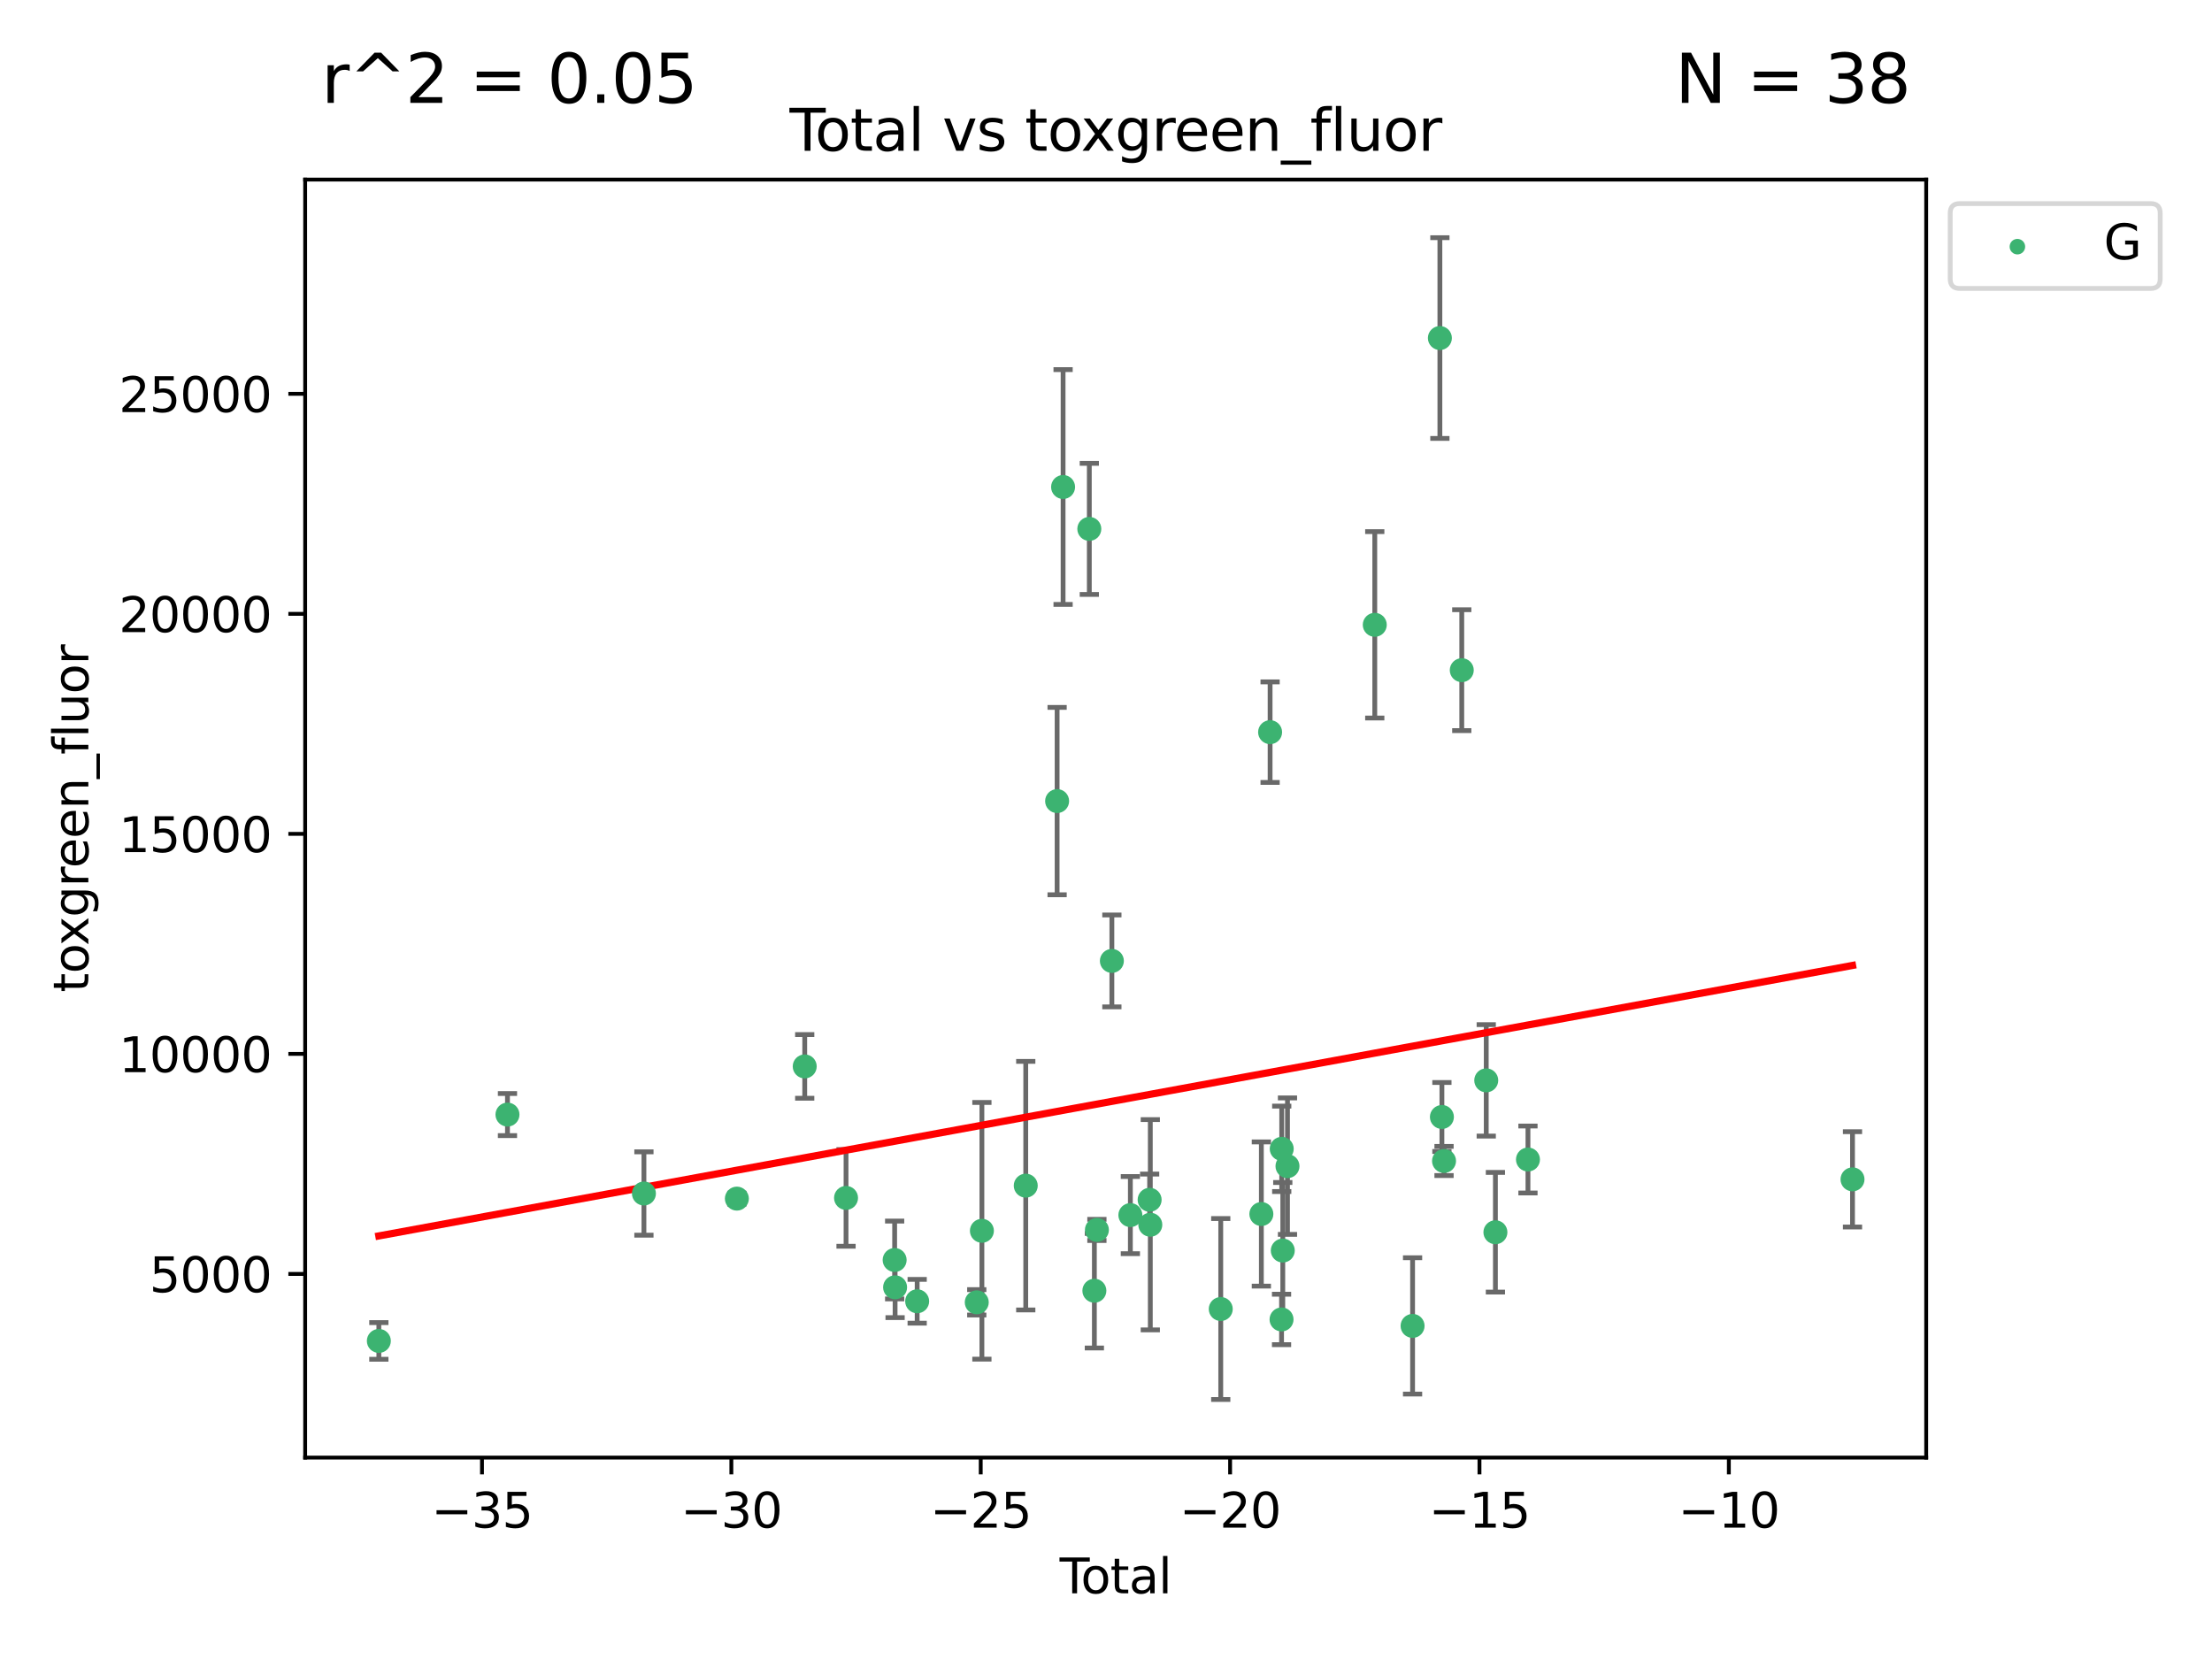 <?xml version="1.0" encoding="utf-8" standalone="no"?>
<!DOCTYPE svg PUBLIC "-//W3C//DTD SVG 1.1//EN"
  "http://www.w3.org/Graphics/SVG/1.1/DTD/svg11.dtd">
<svg xmlns:xlink="http://www.w3.org/1999/xlink" width="460.8pt" height="345.6pt" viewBox="0 0 460.8 345.6" xmlns="http://www.w3.org/2000/svg" version="1.1">
 <defs>
  <style type="text/css">*{stroke-linejoin: round; stroke-linecap: butt}</style>
 </defs>
 <g id="figure_1">
  <g id="patch_1">
   <path d="M 0 345.6 
L 460.8 345.6 
L 460.8 0 
L 0 0 
z
" style="fill: #ffffff"/>
  </g>
  <g id="axes_1">
   <g id="patch_2">
    <path d="M 63.571 303.64 
L 401.26 303.64 
L 401.26 37.411 
L 63.571 37.411 
z
" style="fill: #ffffff"/>
   </g>
   <g id="PathCollection_1">
    <defs>
     <path id="mada05d17ae" d="M 0 1.118 
C 0.297 1.118 0.581 1 0.791 0.791 
C 1 0.581 1.118 0.297 1.118 0 
C 1.118 -0.297 1 -0.581 0.791 -0.791 
C 0.581 -1 0.297 -1.118 0 -1.118 
C -0.297 -1.118 -0.581 -1 -0.791 -0.791 
C -1 -0.581 -1.118 -0.297 -1.118 0 
C -1.118 0.297 -1 0.581 -0.791 0.791 
C -0.581 1 -0.297 1.118 0 1.118 
z
" style="stroke: #3cb371"/>
    </defs>
    <g clip-path="url(#p96835a6afe)">
     <use xlink:href="#mada05d17ae" x="78.921" y="279.341" style="fill: #3cb371; stroke: #3cb371"/>
     <use xlink:href="#mada05d17ae" x="105.716" y="232.188" style="fill: #3cb371; stroke: #3cb371"/>
     <use xlink:href="#mada05d17ae" x="134.142" y="248.629" style="fill: #3cb371; stroke: #3cb371"/>
     <use xlink:href="#mada05d17ae" x="153.503" y="249.694" style="fill: #3cb371; stroke: #3cb371"/>
     <use xlink:href="#mada05d17ae" x="167.638" y="222.154" style="fill: #3cb371; stroke: #3cb371"/>
     <use xlink:href="#mada05d17ae" x="176.245" y="249.546" style="fill: #3cb371; stroke: #3cb371"/>
     <use xlink:href="#mada05d17ae" x="186.371" y="262.479" style="fill: #3cb371; stroke: #3cb371"/>
     <use xlink:href="#mada05d17ae" x="186.464" y="268.169" style="fill: #3cb371; stroke: #3cb371"/>
     <use xlink:href="#mada05d17ae" x="191.063" y="271.079" style="fill: #3cb371; stroke: #3cb371"/>
     <use xlink:href="#mada05d17ae" x="203.477" y="271.297" style="fill: #3cb371; stroke: #3cb371"/>
     <use xlink:href="#mada05d17ae" x="204.548" y="256.397" style="fill: #3cb371; stroke: #3cb371"/>
     <use xlink:href="#mada05d17ae" x="213.683" y="246.993" style="fill: #3cb371; stroke: #3cb371"/>
     <use xlink:href="#mada05d17ae" x="220.217" y="166.879" style="fill: #3cb371; stroke: #3cb371"/>
     <use xlink:href="#mada05d17ae" x="221.461" y="101.45" style="fill: #3cb371; stroke: #3cb371"/>
     <use xlink:href="#mada05d17ae" x="226.924" y="110.179" style="fill: #3cb371; stroke: #3cb371"/>
     <use xlink:href="#mada05d17ae" x="227.978" y="268.88" style="fill: #3cb371; stroke: #3cb371"/>
     <use xlink:href="#mada05d17ae" x="228.505" y="256.215" style="fill: #3cb371; stroke: #3cb371"/>
     <use xlink:href="#mada05d17ae" x="231.624" y="200.176" style="fill: #3cb371; stroke: #3cb371"/>
     <use xlink:href="#mada05d17ae" x="235.476" y="253.126" style="fill: #3cb371; stroke: #3cb371"/>
     <use xlink:href="#mada05d17ae" x="239.49" y="249.938" style="fill: #3cb371; stroke: #3cb371"/>
     <use xlink:href="#mada05d17ae" x="239.63" y="255.134" style="fill: #3cb371; stroke: #3cb371"/>
     <use xlink:href="#mada05d17ae" x="254.305" y="272.691" style="fill: #3cb371; stroke: #3cb371"/>
     <use xlink:href="#mada05d17ae" x="262.764" y="252.903" style="fill: #3cb371; stroke: #3cb371"/>
     <use xlink:href="#mada05d17ae" x="264.585" y="152.524" style="fill: #3cb371; stroke: #3cb371"/>
     <use xlink:href="#mada05d17ae" x="266.97" y="274.863" style="fill: #3cb371; stroke: #3cb371"/>
     <use xlink:href="#mada05d17ae" x="267.008" y="239.322" style="fill: #3cb371; stroke: #3cb371"/>
     <use xlink:href="#mada05d17ae" x="267.227" y="260.513" style="fill: #3cb371; stroke: #3cb371"/>
     <use xlink:href="#mada05d17ae" x="268.207" y="242.933" style="fill: #3cb371; stroke: #3cb371"/>
     <use xlink:href="#mada05d17ae" x="286.39" y="130.16" style="fill: #3cb371; stroke: #3cb371"/>
     <use xlink:href="#mada05d17ae" x="294.266" y="276.21" style="fill: #3cb371; stroke: #3cb371"/>
     <use xlink:href="#mada05d17ae" x="299.955" y="70.42" style="fill: #3cb371; stroke: #3cb371"/>
     <use xlink:href="#mada05d17ae" x="300.376" y="232.687" style="fill: #3cb371; stroke: #3cb371"/>
     <use xlink:href="#mada05d17ae" x="300.819" y="241.851" style="fill: #3cb371; stroke: #3cb371"/>
     <use xlink:href="#mada05d17ae" x="304.513" y="139.609" style="fill: #3cb371; stroke: #3cb371"/>
     <use xlink:href="#mada05d17ae" x="309.612" y="225.06" style="fill: #3cb371; stroke: #3cb371"/>
     <use xlink:href="#mada05d17ae" x="311.522" y="256.701" style="fill: #3cb371; stroke: #3cb371"/>
     <use xlink:href="#mada05d17ae" x="318.303" y="241.548" style="fill: #3cb371; stroke: #3cb371"/>
     <use xlink:href="#mada05d17ae" x="385.911" y="245.679" style="fill: #3cb371; stroke: #3cb371"/>
    </g>
   </g>
   <g id="matplotlib.axis_1">
    <g id="xtick_1">
     <g id="line2d_1">
      <defs>
       <path id="ma374d1e77e" d="M 0 0 
L 0 3.5 
" style="stroke: #000000; stroke-width: 0.8"/>
      </defs>
      <g>
       <use xlink:href="#ma374d1e77e" x="100.407" y="303.64" style="stroke: #000000; stroke-width: 0.8"/>
      </g>
     </g>
     <g id="text_1">
      <!-- −35 -->
      <g transform="translate(89.854 318.238)scale(0.1 -0.1)">
       <defs>
        <path id="DejaVuSans-2212" d="M 678 2272 
L 4684 2272 
L 4684 1741 
L 678 1741 
L 678 2272 
z
" transform="scale(0.016)"/>
        <path id="DejaVuSans-33" d="M 2597 2516 
Q 3050 2419 3304 2112 
Q 3559 1806 3559 1356 
Q 3559 666 3084 287 
Q 2609 -91 1734 -91 
Q 1441 -91 1130 -33 
Q 819 25 488 141 
L 488 750 
Q 750 597 1062 519 
Q 1375 441 1716 441 
Q 2309 441 2620 675 
Q 2931 909 2931 1356 
Q 2931 1769 2642 2001 
Q 2353 2234 1838 2234 
L 1294 2234 
L 1294 2753 
L 1863 2753 
Q 2328 2753 2575 2939 
Q 2822 3125 2822 3475 
Q 2822 3834 2567 4026 
Q 2313 4219 1838 4219 
Q 1578 4219 1281 4162 
Q 984 4106 628 3988 
L 628 4550 
Q 988 4650 1302 4700 
Q 1616 4750 1894 4750 
Q 2613 4750 3031 4423 
Q 3450 4097 3450 3541 
Q 3450 3153 3228 2886 
Q 3006 2619 2597 2516 
z
" transform="scale(0.016)"/>
        <path id="DejaVuSans-35" d="M 691 4666 
L 3169 4666 
L 3169 4134 
L 1269 4134 
L 1269 2991 
Q 1406 3038 1543 3061 
Q 1681 3084 1819 3084 
Q 2600 3084 3056 2656 
Q 3513 2228 3513 1497 
Q 3513 744 3044 326 
Q 2575 -91 1722 -91 
Q 1428 -91 1123 -41 
Q 819 9 494 109 
L 494 744 
Q 775 591 1075 516 
Q 1375 441 1709 441 
Q 2250 441 2565 725 
Q 2881 1009 2881 1497 
Q 2881 1984 2565 2268 
Q 2250 2553 1709 2553 
Q 1456 2553 1204 2497 
Q 953 2441 691 2322 
L 691 4666 
z
" transform="scale(0.016)"/>
       </defs>
       <use xlink:href="#DejaVuSans-2212"/>
       <use xlink:href="#DejaVuSans-33" x="83.789"/>
       <use xlink:href="#DejaVuSans-35" x="147.412"/>
      </g>
     </g>
    </g>
    <g id="xtick_2">
     <g id="line2d_2">
      <g>
       <use xlink:href="#ma374d1e77e" x="152.355" y="303.64" style="stroke: #000000; stroke-width: 0.8"/>
      </g>
     </g>
     <g id="text_2">
      <!-- −30 -->
      <g transform="translate(141.803 318.238)scale(0.1 -0.1)">
       <defs>
        <path id="DejaVuSans-30" d="M 2034 4250 
Q 1547 4250 1301 3770 
Q 1056 3291 1056 2328 
Q 1056 1369 1301 889 
Q 1547 409 2034 409 
Q 2525 409 2770 889 
Q 3016 1369 3016 2328 
Q 3016 3291 2770 3770 
Q 2525 4250 2034 4250 
z
M 2034 4750 
Q 2819 4750 3233 4129 
Q 3647 3509 3647 2328 
Q 3647 1150 3233 529 
Q 2819 -91 2034 -91 
Q 1250 -91 836 529 
Q 422 1150 422 2328 
Q 422 3509 836 4129 
Q 1250 4750 2034 4750 
z
" transform="scale(0.016)"/>
       </defs>
       <use xlink:href="#DejaVuSans-2212"/>
       <use xlink:href="#DejaVuSans-33" x="83.789"/>
       <use xlink:href="#DejaVuSans-30" x="147.412"/>
      </g>
     </g>
    </g>
    <g id="xtick_3">
     <g id="line2d_3">
      <g>
       <use xlink:href="#ma374d1e77e" x="204.303" y="303.64" style="stroke: #000000; stroke-width: 0.8"/>
      </g>
     </g>
     <g id="text_3">
      <!-- −25 -->
      <g transform="translate(193.751 318.238)scale(0.1 -0.1)">
       <defs>
        <path id="DejaVuSans-32" d="M 1228 531 
L 3431 531 
L 3431 0 
L 469 0 
L 469 531 
Q 828 903 1448 1529 
Q 2069 2156 2228 2338 
Q 2531 2678 2651 2914 
Q 2772 3150 2772 3378 
Q 2772 3750 2511 3984 
Q 2250 4219 1831 4219 
Q 1534 4219 1204 4116 
Q 875 4013 500 3803 
L 500 4441 
Q 881 4594 1212 4672 
Q 1544 4750 1819 4750 
Q 2544 4750 2975 4387 
Q 3406 4025 3406 3419 
Q 3406 3131 3298 2873 
Q 3191 2616 2906 2266 
Q 2828 2175 2409 1742 
Q 1991 1309 1228 531 
z
" transform="scale(0.016)"/>
       </defs>
       <use xlink:href="#DejaVuSans-2212"/>
       <use xlink:href="#DejaVuSans-32" x="83.789"/>
       <use xlink:href="#DejaVuSans-35" x="147.412"/>
      </g>
     </g>
    </g>
    <g id="xtick_4">
     <g id="line2d_4">
      <g>
       <use xlink:href="#ma374d1e77e" x="256.252" y="303.64" style="stroke: #000000; stroke-width: 0.8"/>
      </g>
     </g>
     <g id="text_4">
      <!-- −20 -->
      <g transform="translate(245.699 318.238)scale(0.1 -0.1)">
       <use xlink:href="#DejaVuSans-2212"/>
       <use xlink:href="#DejaVuSans-32" x="83.789"/>
       <use xlink:href="#DejaVuSans-30" x="147.412"/>
      </g>
     </g>
    </g>
    <g id="xtick_5">
     <g id="line2d_5">
      <g>
       <use xlink:href="#ma374d1e77e" x="308.2" y="303.64" style="stroke: #000000; stroke-width: 0.8"/>
      </g>
     </g>
     <g id="text_5">
      <!-- −15 -->
      <g transform="translate(297.648 318.238)scale(0.1 -0.1)">
       <defs>
        <path id="DejaVuSans-31" d="M 794 531 
L 1825 531 
L 1825 4091 
L 703 3866 
L 703 4441 
L 1819 4666 
L 2450 4666 
L 2450 531 
L 3481 531 
L 3481 0 
L 794 0 
L 794 531 
z
" transform="scale(0.016)"/>
       </defs>
       <use xlink:href="#DejaVuSans-2212"/>
       <use xlink:href="#DejaVuSans-31" x="83.789"/>
       <use xlink:href="#DejaVuSans-35" x="147.412"/>
      </g>
     </g>
    </g>
    <g id="xtick_6">
     <g id="line2d_6">
      <g>
       <use xlink:href="#ma374d1e77e" x="360.149" y="303.64" style="stroke: #000000; stroke-width: 0.8"/>
      </g>
     </g>
     <g id="text_6">
      <!-- −10 -->
      <g transform="translate(349.596 318.238)scale(0.1 -0.1)">
       <use xlink:href="#DejaVuSans-2212"/>
       <use xlink:href="#DejaVuSans-31" x="83.789"/>
       <use xlink:href="#DejaVuSans-30" x="147.412"/>
      </g>
     </g>
    </g>
    <g id="text_7">
     <!-- Total -->
     <g transform="translate(220.739 331.917)scale(0.1 -0.1)">
      <defs>
       <path id="DejaVuSans-54" d="M -19 4666 
L 3928 4666 
L 3928 4134 
L 2272 4134 
L 2272 0 
L 1638 0 
L 1638 4134 
L -19 4134 
L -19 4666 
z
" transform="scale(0.016)"/>
       <path id="DejaVuSans-6f" d="M 1959 3097 
Q 1497 3097 1228 2736 
Q 959 2375 959 1747 
Q 959 1119 1226 758 
Q 1494 397 1959 397 
Q 2419 397 2687 759 
Q 2956 1122 2956 1747 
Q 2956 2369 2687 2733 
Q 2419 3097 1959 3097 
z
M 1959 3584 
Q 2709 3584 3137 3096 
Q 3566 2609 3566 1747 
Q 3566 888 3137 398 
Q 2709 -91 1959 -91 
Q 1206 -91 779 398 
Q 353 888 353 1747 
Q 353 2609 779 3096 
Q 1206 3584 1959 3584 
z
" transform="scale(0.016)"/>
       <path id="DejaVuSans-74" d="M 1172 4494 
L 1172 3500 
L 2356 3500 
L 2356 3053 
L 1172 3053 
L 1172 1153 
Q 1172 725 1289 603 
Q 1406 481 1766 481 
L 2356 481 
L 2356 0 
L 1766 0 
Q 1100 0 847 248 
Q 594 497 594 1153 
L 594 3053 
L 172 3053 
L 172 3500 
L 594 3500 
L 594 4494 
L 1172 4494 
z
" transform="scale(0.016)"/>
       <path id="DejaVuSans-61" d="M 2194 1759 
Q 1497 1759 1228 1600 
Q 959 1441 959 1056 
Q 959 750 1161 570 
Q 1363 391 1709 391 
Q 2188 391 2477 730 
Q 2766 1069 2766 1631 
L 2766 1759 
L 2194 1759 
z
M 3341 1997 
L 3341 0 
L 2766 0 
L 2766 531 
Q 2569 213 2275 61 
Q 1981 -91 1556 -91 
Q 1019 -91 701 211 
Q 384 513 384 1019 
Q 384 1609 779 1909 
Q 1175 2209 1959 2209 
L 2766 2209 
L 2766 2266 
Q 2766 2663 2505 2880 
Q 2244 3097 1772 3097 
Q 1472 3097 1187 3025 
Q 903 2953 641 2809 
L 641 3341 
Q 956 3463 1253 3523 
Q 1550 3584 1831 3584 
Q 2591 3584 2966 3190 
Q 3341 2797 3341 1997 
z
" transform="scale(0.016)"/>
       <path id="DejaVuSans-6c" d="M 603 4863 
L 1178 4863 
L 1178 0 
L 603 0 
L 603 4863 
z
" transform="scale(0.016)"/>
      </defs>
      <use xlink:href="#DejaVuSans-54"/>
      <use xlink:href="#DejaVuSans-6f" x="44.084"/>
      <use xlink:href="#DejaVuSans-74" x="105.266"/>
      <use xlink:href="#DejaVuSans-61" x="144.475"/>
      <use xlink:href="#DejaVuSans-6c" x="205.754"/>
     </g>
    </g>
   </g>
   <g id="matplotlib.axis_2">
    <g id="ytick_1">
     <g id="line2d_7">
      <defs>
       <path id="ma67023ab95" d="M 0 0 
L -3.5 0 
" style="stroke: #000000; stroke-width: 0.8"/>
      </defs>
      <g>
       <use xlink:href="#ma67023ab95" x="63.571" y="265.383" style="stroke: #000000; stroke-width: 0.8"/>
      </g>
     </g>
     <g id="text_8">
      <!-- 5000 -->
      <g transform="translate(31.121 269.182)scale(0.1 -0.1)">
       <use xlink:href="#DejaVuSans-35"/>
       <use xlink:href="#DejaVuSans-30" x="63.623"/>
       <use xlink:href="#DejaVuSans-30" x="127.246"/>
       <use xlink:href="#DejaVuSans-30" x="190.869"/>
      </g>
     </g>
    </g>
    <g id="ytick_2">
     <g id="line2d_8">
      <g>
       <use xlink:href="#ma67023ab95" x="63.571" y="219.548" style="stroke: #000000; stroke-width: 0.8"/>
      </g>
     </g>
     <g id="text_9">
      <!-- 10000 -->
      <g transform="translate(24.759 223.347)scale(0.1 -0.1)">
       <use xlink:href="#DejaVuSans-31"/>
       <use xlink:href="#DejaVuSans-30" x="63.623"/>
       <use xlink:href="#DejaVuSans-30" x="127.246"/>
       <use xlink:href="#DejaVuSans-30" x="190.869"/>
       <use xlink:href="#DejaVuSans-30" x="254.492"/>
      </g>
     </g>
    </g>
    <g id="ytick_3">
     <g id="line2d_9">
      <g>
       <use xlink:href="#ma67023ab95" x="63.571" y="173.713" style="stroke: #000000; stroke-width: 0.8"/>
      </g>
     </g>
     <g id="text_10">
      <!-- 15000 -->
      <g transform="translate(24.759 177.512)scale(0.1 -0.1)">
       <use xlink:href="#DejaVuSans-31"/>
       <use xlink:href="#DejaVuSans-35" x="63.623"/>
       <use xlink:href="#DejaVuSans-30" x="127.246"/>
       <use xlink:href="#DejaVuSans-30" x="190.869"/>
       <use xlink:href="#DejaVuSans-30" x="254.492"/>
      </g>
     </g>
    </g>
    <g id="ytick_4">
     <g id="line2d_10">
      <g>
       <use xlink:href="#ma67023ab95" x="63.571" y="127.878" style="stroke: #000000; stroke-width: 0.8"/>
      </g>
     </g>
     <g id="text_11">
      <!-- 20000 -->
      <g transform="translate(24.759 131.677)scale(0.1 -0.1)">
       <use xlink:href="#DejaVuSans-32"/>
       <use xlink:href="#DejaVuSans-30" x="63.623"/>
       <use xlink:href="#DejaVuSans-30" x="127.246"/>
       <use xlink:href="#DejaVuSans-30" x="190.869"/>
       <use xlink:href="#DejaVuSans-30" x="254.492"/>
      </g>
     </g>
    </g>
    <g id="ytick_5">
     <g id="line2d_11">
      <g>
       <use xlink:href="#ma67023ab95" x="63.571" y="82.042" style="stroke: #000000; stroke-width: 0.8"/>
      </g>
     </g>
     <g id="text_12">
      <!-- 25000 -->
      <g transform="translate(24.759 85.842)scale(0.1 -0.1)">
       <use xlink:href="#DejaVuSans-32"/>
       <use xlink:href="#DejaVuSans-35" x="63.623"/>
       <use xlink:href="#DejaVuSans-30" x="127.246"/>
       <use xlink:href="#DejaVuSans-30" x="190.869"/>
       <use xlink:href="#DejaVuSans-30" x="254.492"/>
      </g>
     </g>
    </g>
    <g id="text_13">
     <!-- toxgreen_fluor -->
     <g transform="translate(18.401 206.72)rotate(-90)scale(0.1 -0.1)">
      <defs>
       <path id="DejaVuSans-78" d="M 3513 3500 
L 2247 1797 
L 3578 0 
L 2900 0 
L 1881 1375 
L 863 0 
L 184 0 
L 1544 1831 
L 300 3500 
L 978 3500 
L 1906 2253 
L 2834 3500 
L 3513 3500 
z
" transform="scale(0.016)"/>
       <path id="DejaVuSans-67" d="M 2906 1791 
Q 2906 2416 2648 2759 
Q 2391 3103 1925 3103 
Q 1463 3103 1205 2759 
Q 947 2416 947 1791 
Q 947 1169 1205 825 
Q 1463 481 1925 481 
Q 2391 481 2648 825 
Q 2906 1169 2906 1791 
z
M 3481 434 
Q 3481 -459 3084 -895 
Q 2688 -1331 1869 -1331 
Q 1566 -1331 1297 -1286 
Q 1028 -1241 775 -1147 
L 775 -588 
Q 1028 -725 1275 -790 
Q 1522 -856 1778 -856 
Q 2344 -856 2625 -561 
Q 2906 -266 2906 331 
L 2906 616 
Q 2728 306 2450 153 
Q 2172 0 1784 0 
Q 1141 0 747 490 
Q 353 981 353 1791 
Q 353 2603 747 3093 
Q 1141 3584 1784 3584 
Q 2172 3584 2450 3431 
Q 2728 3278 2906 2969 
L 2906 3500 
L 3481 3500 
L 3481 434 
z
" transform="scale(0.016)"/>
       <path id="DejaVuSans-72" d="M 2631 2963 
Q 2534 3019 2420 3045 
Q 2306 3072 2169 3072 
Q 1681 3072 1420 2755 
Q 1159 2438 1159 1844 
L 1159 0 
L 581 0 
L 581 3500 
L 1159 3500 
L 1159 2956 
Q 1341 3275 1631 3429 
Q 1922 3584 2338 3584 
Q 2397 3584 2469 3576 
Q 2541 3569 2628 3553 
L 2631 2963 
z
" transform="scale(0.016)"/>
       <path id="DejaVuSans-65" d="M 3597 1894 
L 3597 1613 
L 953 1613 
Q 991 1019 1311 708 
Q 1631 397 2203 397 
Q 2534 397 2845 478 
Q 3156 559 3463 722 
L 3463 178 
Q 3153 47 2828 -22 
Q 2503 -91 2169 -91 
Q 1331 -91 842 396 
Q 353 884 353 1716 
Q 353 2575 817 3079 
Q 1281 3584 2069 3584 
Q 2775 3584 3186 3129 
Q 3597 2675 3597 1894 
z
M 3022 2063 
Q 3016 2534 2758 2815 
Q 2500 3097 2075 3097 
Q 1594 3097 1305 2825 
Q 1016 2553 972 2059 
L 3022 2063 
z
" transform="scale(0.016)"/>
       <path id="DejaVuSans-6e" d="M 3513 2113 
L 3513 0 
L 2938 0 
L 2938 2094 
Q 2938 2591 2744 2837 
Q 2550 3084 2163 3084 
Q 1697 3084 1428 2787 
Q 1159 2491 1159 1978 
L 1159 0 
L 581 0 
L 581 3500 
L 1159 3500 
L 1159 2956 
Q 1366 3272 1645 3428 
Q 1925 3584 2291 3584 
Q 2894 3584 3203 3211 
Q 3513 2838 3513 2113 
z
" transform="scale(0.016)"/>
       <path id="DejaVuSans-5f" d="M 3263 -1063 
L 3263 -1509 
L -63 -1509 
L -63 -1063 
L 3263 -1063 
z
" transform="scale(0.016)"/>
       <path id="DejaVuSans-66" d="M 2375 4863 
L 2375 4384 
L 1825 4384 
Q 1516 4384 1395 4259 
Q 1275 4134 1275 3809 
L 1275 3500 
L 2222 3500 
L 2222 3053 
L 1275 3053 
L 1275 0 
L 697 0 
L 697 3053 
L 147 3053 
L 147 3500 
L 697 3500 
L 697 3744 
Q 697 4328 969 4595 
Q 1241 4863 1831 4863 
L 2375 4863 
z
" transform="scale(0.016)"/>
       <path id="DejaVuSans-75" d="M 544 1381 
L 544 3500 
L 1119 3500 
L 1119 1403 
Q 1119 906 1312 657 
Q 1506 409 1894 409 
Q 2359 409 2629 706 
Q 2900 1003 2900 1516 
L 2900 3500 
L 3475 3500 
L 3475 0 
L 2900 0 
L 2900 538 
Q 2691 219 2414 64 
Q 2138 -91 1772 -91 
Q 1169 -91 856 284 
Q 544 659 544 1381 
z
M 1991 3584 
L 1991 3584 
z
" transform="scale(0.016)"/>
      </defs>
      <use xlink:href="#DejaVuSans-74"/>
      <use xlink:href="#DejaVuSans-6f" x="39.209"/>
      <use xlink:href="#DejaVuSans-78" x="97.266"/>
      <use xlink:href="#DejaVuSans-67" x="156.445"/>
      <use xlink:href="#DejaVuSans-72" x="219.922"/>
      <use xlink:href="#DejaVuSans-65" x="258.785"/>
      <use xlink:href="#DejaVuSans-65" x="320.309"/>
      <use xlink:href="#DejaVuSans-6e" x="381.832"/>
      <use xlink:href="#DejaVuSans-5f" x="445.211"/>
      <use xlink:href="#DejaVuSans-66" x="495.211"/>
      <use xlink:href="#DejaVuSans-6c" x="530.416"/>
      <use xlink:href="#DejaVuSans-75" x="558.199"/>
      <use xlink:href="#DejaVuSans-6f" x="621.578"/>
      <use xlink:href="#DejaVuSans-72" x="682.76"/>
     </g>
    </g>
   </g>
   <g id="LineCollection_1">
    <path d="M 78.921 283.161 
L 78.921 275.521 
" clip-path="url(#p96835a6afe)" style="fill: none; stroke: #696969"/>
    <path d="M 105.716 236.57 
L 105.716 227.805 
" clip-path="url(#p96835a6afe)" style="fill: none; stroke: #696969"/>
    <path d="M 134.142 257.311 
L 134.142 239.946 
" clip-path="url(#p96835a6afe)" style="fill: none; stroke: #696969"/>
    <path d="M 153.503 250.834 
L 153.503 248.553 
" clip-path="url(#p96835a6afe)" style="fill: none; stroke: #696969"/>
    <path d="M 167.638 228.788 
L 167.638 215.52 
" clip-path="url(#p96835a6afe)" style="fill: none; stroke: #696969"/>
    <path d="M 176.245 259.613 
L 176.245 239.478 
" clip-path="url(#p96835a6afe)" style="fill: none; stroke: #696969"/>
    <path d="M 186.371 270.585 
L 186.371 254.373 
" clip-path="url(#p96835a6afe)" style="fill: none; stroke: #696969"/>
    <path d="M 186.464 274.486 
L 186.464 261.852 
" clip-path="url(#p96835a6afe)" style="fill: none; stroke: #696969"/>
    <path d="M 191.063 275.637 
L 191.063 266.52 
" clip-path="url(#p96835a6afe)" style="fill: none; stroke: #696969"/>
    <path d="M 203.477 273.942 
L 203.477 268.651 
" clip-path="url(#p96835a6afe)" style="fill: none; stroke: #696969"/>
    <path d="M 204.548 283.133 
L 204.548 229.661 
" clip-path="url(#p96835a6afe)" style="fill: none; stroke: #696969"/>
    <path d="M 213.683 272.882 
L 213.683 221.103 
" clip-path="url(#p96835a6afe)" style="fill: none; stroke: #696969"/>
    <path d="M 220.217 186.397 
L 220.217 147.361 
" clip-path="url(#p96835a6afe)" style="fill: none; stroke: #696969"/>
    <path d="M 221.461 125.905 
L 221.461 76.995 
" clip-path="url(#p96835a6afe)" style="fill: none; stroke: #696969"/>
    <path d="M 226.924 123.835 
L 226.924 96.522 
" clip-path="url(#p96835a6afe)" style="fill: none; stroke: #696969"/>
    <path d="M 227.978 280.811 
L 227.978 256.949 
" clip-path="url(#p96835a6afe)" style="fill: none; stroke: #696969"/>
    <path d="M 228.505 258.418 
L 228.505 254.012 
" clip-path="url(#p96835a6afe)" style="fill: none; stroke: #696969"/>
    <path d="M 231.624 209.75 
L 231.624 190.603 
" clip-path="url(#p96835a6afe)" style="fill: none; stroke: #696969"/>
    <path d="M 235.476 261.164 
L 235.476 245.088 
" clip-path="url(#p96835a6afe)" style="fill: none; stroke: #696969"/>
    <path d="M 239.49 255.295 
L 239.49 244.582 
" clip-path="url(#p96835a6afe)" style="fill: none; stroke: #696969"/>
    <path d="M 239.63 277.039 
L 239.63 233.229 
" clip-path="url(#p96835a6afe)" style="fill: none; stroke: #696969"/>
    <path d="M 254.305 291.539 
L 254.305 253.844 
" clip-path="url(#p96835a6afe)" style="fill: none; stroke: #696969"/>
    <path d="M 262.764 267.924 
L 262.764 237.882 
" clip-path="url(#p96835a6afe)" style="fill: none; stroke: #696969"/>
    <path d="M 264.585 162.996 
L 264.585 142.051 
" clip-path="url(#p96835a6afe)" style="fill: none; stroke: #696969"/>
    <path d="M 266.97 280.117 
L 266.97 269.609 
" clip-path="url(#p96835a6afe)" style="fill: none; stroke: #696969"/>
    <path d="M 267.008 248.217 
L 267.008 230.426 
" clip-path="url(#p96835a6afe)" style="fill: none; stroke: #696969"/>
    <path d="M 267.227 274.69 
L 267.227 246.337 
" clip-path="url(#p96835a6afe)" style="fill: none; stroke: #696969"/>
    <path d="M 268.207 257.148 
L 268.207 228.718 
" clip-path="url(#p96835a6afe)" style="fill: none; stroke: #696969"/>
    <path d="M 286.39 149.578 
L 286.39 110.743 
" clip-path="url(#p96835a6afe)" style="fill: none; stroke: #696969"/>
    <path d="M 294.266 290.408 
L 294.266 262.012 
" clip-path="url(#p96835a6afe)" style="fill: none; stroke: #696969"/>
    <path d="M 299.955 91.328 
L 299.955 49.513 
" clip-path="url(#p96835a6afe)" style="fill: none; stroke: #696969"/>
    <path d="M 300.376 239.875 
L 300.376 225.5 
" clip-path="url(#p96835a6afe)" style="fill: none; stroke: #696969"/>
    <path d="M 300.819 244.887 
L 300.819 238.814 
" clip-path="url(#p96835a6afe)" style="fill: none; stroke: #696969"/>
    <path d="M 304.513 152.201 
L 304.513 127.017 
" clip-path="url(#p96835a6afe)" style="fill: none; stroke: #696969"/>
    <path d="M 309.612 236.668 
L 309.612 213.452 
" clip-path="url(#p96835a6afe)" style="fill: none; stroke: #696969"/>
    <path d="M 311.522 269.165 
L 311.522 244.236 
" clip-path="url(#p96835a6afe)" style="fill: none; stroke: #696969"/>
    <path d="M 318.303 248.522 
L 318.303 234.573 
" clip-path="url(#p96835a6afe)" style="fill: none; stroke: #696969"/>
    <path d="M 385.911 255.606 
L 385.911 235.752 
" clip-path="url(#p96835a6afe)" style="fill: none; stroke: #696969"/>
   </g>
   <g id="line2d_12">
    <defs>
     <path id="m776a66bd1c" d="M 2 0 
L -2 -0 
" style="stroke: #696969"/>
    </defs>
    <g clip-path="url(#p96835a6afe)">
     <use xlink:href="#m776a66bd1c" x="78.921" y="283.161" style="fill: #696969; stroke: #696969"/>
     <use xlink:href="#m776a66bd1c" x="105.716" y="236.57" style="fill: #696969; stroke: #696969"/>
     <use xlink:href="#m776a66bd1c" x="134.142" y="257.311" style="fill: #696969; stroke: #696969"/>
     <use xlink:href="#m776a66bd1c" x="153.503" y="250.834" style="fill: #696969; stroke: #696969"/>
     <use xlink:href="#m776a66bd1c" x="167.638" y="228.788" style="fill: #696969; stroke: #696969"/>
     <use xlink:href="#m776a66bd1c" x="176.245" y="259.613" style="fill: #696969; stroke: #696969"/>
     <use xlink:href="#m776a66bd1c" x="186.371" y="270.585" style="fill: #696969; stroke: #696969"/>
     <use xlink:href="#m776a66bd1c" x="186.464" y="274.486" style="fill: #696969; stroke: #696969"/>
     <use xlink:href="#m776a66bd1c" x="191.063" y="275.637" style="fill: #696969; stroke: #696969"/>
     <use xlink:href="#m776a66bd1c" x="203.477" y="273.942" style="fill: #696969; stroke: #696969"/>
     <use xlink:href="#m776a66bd1c" x="204.548" y="283.133" style="fill: #696969; stroke: #696969"/>
     <use xlink:href="#m776a66bd1c" x="213.683" y="272.882" style="fill: #696969; stroke: #696969"/>
     <use xlink:href="#m776a66bd1c" x="220.217" y="186.397" style="fill: #696969; stroke: #696969"/>
     <use xlink:href="#m776a66bd1c" x="221.461" y="125.905" style="fill: #696969; stroke: #696969"/>
     <use xlink:href="#m776a66bd1c" x="226.924" y="123.835" style="fill: #696969; stroke: #696969"/>
     <use xlink:href="#m776a66bd1c" x="227.978" y="280.811" style="fill: #696969; stroke: #696969"/>
     <use xlink:href="#m776a66bd1c" x="228.505" y="258.418" style="fill: #696969; stroke: #696969"/>
     <use xlink:href="#m776a66bd1c" x="231.624" y="209.75" style="fill: #696969; stroke: #696969"/>
     <use xlink:href="#m776a66bd1c" x="235.476" y="261.164" style="fill: #696969; stroke: #696969"/>
     <use xlink:href="#m776a66bd1c" x="239.49" y="255.295" style="fill: #696969; stroke: #696969"/>
     <use xlink:href="#m776a66bd1c" x="239.63" y="277.039" style="fill: #696969; stroke: #696969"/>
     <use xlink:href="#m776a66bd1c" x="254.305" y="291.539" style="fill: #696969; stroke: #696969"/>
     <use xlink:href="#m776a66bd1c" x="262.764" y="267.924" style="fill: #696969; stroke: #696969"/>
     <use xlink:href="#m776a66bd1c" x="264.585" y="162.996" style="fill: #696969; stroke: #696969"/>
     <use xlink:href="#m776a66bd1c" x="266.97" y="280.117" style="fill: #696969; stroke: #696969"/>
     <use xlink:href="#m776a66bd1c" x="267.008" y="248.217" style="fill: #696969; stroke: #696969"/>
     <use xlink:href="#m776a66bd1c" x="267.227" y="274.69" style="fill: #696969; stroke: #696969"/>
     <use xlink:href="#m776a66bd1c" x="268.207" y="257.148" style="fill: #696969; stroke: #696969"/>
     <use xlink:href="#m776a66bd1c" x="286.39" y="149.578" style="fill: #696969; stroke: #696969"/>
     <use xlink:href="#m776a66bd1c" x="294.266" y="290.408" style="fill: #696969; stroke: #696969"/>
     <use xlink:href="#m776a66bd1c" x="299.955" y="91.328" style="fill: #696969; stroke: #696969"/>
     <use xlink:href="#m776a66bd1c" x="300.376" y="239.875" style="fill: #696969; stroke: #696969"/>
     <use xlink:href="#m776a66bd1c" x="300.819" y="244.887" style="fill: #696969; stroke: #696969"/>
     <use xlink:href="#m776a66bd1c" x="304.513" y="152.201" style="fill: #696969; stroke: #696969"/>
     <use xlink:href="#m776a66bd1c" x="309.612" y="236.668" style="fill: #696969; stroke: #696969"/>
     <use xlink:href="#m776a66bd1c" x="311.522" y="269.165" style="fill: #696969; stroke: #696969"/>
     <use xlink:href="#m776a66bd1c" x="318.303" y="248.522" style="fill: #696969; stroke: #696969"/>
     <use xlink:href="#m776a66bd1c" x="385.911" y="255.606" style="fill: #696969; stroke: #696969"/>
    </g>
   </g>
   <g id="line2d_13">
    <g clip-path="url(#p96835a6afe)">
     <use xlink:href="#m776a66bd1c" x="78.921" y="275.521" style="fill: #696969; stroke: #696969"/>
     <use xlink:href="#m776a66bd1c" x="105.716" y="227.805" style="fill: #696969; stroke: #696969"/>
     <use xlink:href="#m776a66bd1c" x="134.142" y="239.946" style="fill: #696969; stroke: #696969"/>
     <use xlink:href="#m776a66bd1c" x="153.503" y="248.553" style="fill: #696969; stroke: #696969"/>
     <use xlink:href="#m776a66bd1c" x="167.638" y="215.52" style="fill: #696969; stroke: #696969"/>
     <use xlink:href="#m776a66bd1c" x="176.245" y="239.478" style="fill: #696969; stroke: #696969"/>
     <use xlink:href="#m776a66bd1c" x="186.371" y="254.373" style="fill: #696969; stroke: #696969"/>
     <use xlink:href="#m776a66bd1c" x="186.464" y="261.852" style="fill: #696969; stroke: #696969"/>
     <use xlink:href="#m776a66bd1c" x="191.063" y="266.52" style="fill: #696969; stroke: #696969"/>
     <use xlink:href="#m776a66bd1c" x="203.477" y="268.651" style="fill: #696969; stroke: #696969"/>
     <use xlink:href="#m776a66bd1c" x="204.548" y="229.661" style="fill: #696969; stroke: #696969"/>
     <use xlink:href="#m776a66bd1c" x="213.683" y="221.103" style="fill: #696969; stroke: #696969"/>
     <use xlink:href="#m776a66bd1c" x="220.217" y="147.361" style="fill: #696969; stroke: #696969"/>
     <use xlink:href="#m776a66bd1c" x="221.461" y="76.995" style="fill: #696969; stroke: #696969"/>
     <use xlink:href="#m776a66bd1c" x="226.924" y="96.522" style="fill: #696969; stroke: #696969"/>
     <use xlink:href="#m776a66bd1c" x="227.978" y="256.949" style="fill: #696969; stroke: #696969"/>
     <use xlink:href="#m776a66bd1c" x="228.505" y="254.012" style="fill: #696969; stroke: #696969"/>
     <use xlink:href="#m776a66bd1c" x="231.624" y="190.603" style="fill: #696969; stroke: #696969"/>
     <use xlink:href="#m776a66bd1c" x="235.476" y="245.088" style="fill: #696969; stroke: #696969"/>
     <use xlink:href="#m776a66bd1c" x="239.49" y="244.582" style="fill: #696969; stroke: #696969"/>
     <use xlink:href="#m776a66bd1c" x="239.63" y="233.229" style="fill: #696969; stroke: #696969"/>
     <use xlink:href="#m776a66bd1c" x="254.305" y="253.844" style="fill: #696969; stroke: #696969"/>
     <use xlink:href="#m776a66bd1c" x="262.764" y="237.882" style="fill: #696969; stroke: #696969"/>
     <use xlink:href="#m776a66bd1c" x="264.585" y="142.051" style="fill: #696969; stroke: #696969"/>
     <use xlink:href="#m776a66bd1c" x="266.97" y="269.609" style="fill: #696969; stroke: #696969"/>
     <use xlink:href="#m776a66bd1c" x="267.008" y="230.426" style="fill: #696969; stroke: #696969"/>
     <use xlink:href="#m776a66bd1c" x="267.227" y="246.337" style="fill: #696969; stroke: #696969"/>
     <use xlink:href="#m776a66bd1c" x="268.207" y="228.718" style="fill: #696969; stroke: #696969"/>
     <use xlink:href="#m776a66bd1c" x="286.39" y="110.743" style="fill: #696969; stroke: #696969"/>
     <use xlink:href="#m776a66bd1c" x="294.266" y="262.012" style="fill: #696969; stroke: #696969"/>
     <use xlink:href="#m776a66bd1c" x="299.955" y="49.513" style="fill: #696969; stroke: #696969"/>
     <use xlink:href="#m776a66bd1c" x="300.376" y="225.5" style="fill: #696969; stroke: #696969"/>
     <use xlink:href="#m776a66bd1c" x="300.819" y="238.814" style="fill: #696969; stroke: #696969"/>
     <use xlink:href="#m776a66bd1c" x="304.513" y="127.017" style="fill: #696969; stroke: #696969"/>
     <use xlink:href="#m776a66bd1c" x="309.612" y="213.452" style="fill: #696969; stroke: #696969"/>
     <use xlink:href="#m776a66bd1c" x="311.522" y="244.236" style="fill: #696969; stroke: #696969"/>
     <use xlink:href="#m776a66bd1c" x="318.303" y="234.573" style="fill: #696969; stroke: #696969"/>
     <use xlink:href="#m776a66bd1c" x="385.911" y="235.752" style="fill: #696969; stroke: #696969"/>
    </g>
   </g>
   <g id="line2d_14">
    <path d="M 78.921 257.465 
L 105.716 252.546 
L 134.142 247.329 
L 153.503 243.775 
L 167.638 241.181 
L 176.245 239.601 
L 186.371 237.742 
L 186.464 237.725 
L 191.063 236.881 
L 203.477 234.603 
L 204.548 234.406 
L 213.683 232.729 
L 220.217 231.53 
L 221.461 231.302 
L 226.924 230.299 
L 227.978 230.106 
L 228.505 230.009 
L 231.624 229.436 
L 235.476 228.729 
L 239.49 227.993 
L 239.63 227.967 
L 254.305 225.273 
L 262.764 223.721 
L 264.585 223.387 
L 266.97 222.949 
L 267.008 222.942 
L 267.227 222.902 
L 268.207 222.722 
L 286.39 219.384 
L 294.266 217.939 
L 299.955 216.895 
L 300.376 216.817 
L 300.819 216.736 
L 304.513 216.058 
L 309.612 215.122 
L 311.522 214.772 
L 318.303 213.527 
L 385.911 201.118 
" clip-path="url(#p96835a6afe)" style="fill: none; stroke: #ff0000; stroke-width: 1.5; stroke-linecap: square"/>
   </g>
   <g id="line2d_15">
    <defs>
     <path id="m1988761b73" d="M 0 2 
C 0.53 2 1.039 1.789 1.414 1.414 
C 1.789 1.039 2 0.53 2 0 
C 2 -0.53 1.789 -1.039 1.414 -1.414 
C 1.039 -1.789 0.53 -2 0 -2 
C -0.53 -2 -1.039 -1.789 -1.414 -1.414 
C -1.789 -1.039 -2 -0.53 -2 0 
C -2 0.53 -1.789 1.039 -1.414 1.414 
C -1.039 1.789 -0.53 2 0 2 
z
" style="stroke: #3cb371"/>
    </defs>
    <g clip-path="url(#p96835a6afe)">
     <use xlink:href="#m1988761b73" x="78.921" y="279.341" style="fill: #3cb371; stroke: #3cb371"/>
     <use xlink:href="#m1988761b73" x="105.716" y="232.188" style="fill: #3cb371; stroke: #3cb371"/>
     <use xlink:href="#m1988761b73" x="134.142" y="248.629" style="fill: #3cb371; stroke: #3cb371"/>
     <use xlink:href="#m1988761b73" x="153.503" y="249.694" style="fill: #3cb371; stroke: #3cb371"/>
     <use xlink:href="#m1988761b73" x="167.638" y="222.154" style="fill: #3cb371; stroke: #3cb371"/>
     <use xlink:href="#m1988761b73" x="176.245" y="249.546" style="fill: #3cb371; stroke: #3cb371"/>
     <use xlink:href="#m1988761b73" x="186.371" y="262.479" style="fill: #3cb371; stroke: #3cb371"/>
     <use xlink:href="#m1988761b73" x="186.464" y="268.169" style="fill: #3cb371; stroke: #3cb371"/>
     <use xlink:href="#m1988761b73" x="191.063" y="271.079" style="fill: #3cb371; stroke: #3cb371"/>
     <use xlink:href="#m1988761b73" x="203.477" y="271.297" style="fill: #3cb371; stroke: #3cb371"/>
     <use xlink:href="#m1988761b73" x="204.548" y="256.397" style="fill: #3cb371; stroke: #3cb371"/>
     <use xlink:href="#m1988761b73" x="213.683" y="246.993" style="fill: #3cb371; stroke: #3cb371"/>
     <use xlink:href="#m1988761b73" x="220.217" y="166.879" style="fill: #3cb371; stroke: #3cb371"/>
     <use xlink:href="#m1988761b73" x="221.461" y="101.45" style="fill: #3cb371; stroke: #3cb371"/>
     <use xlink:href="#m1988761b73" x="226.924" y="110.179" style="fill: #3cb371; stroke: #3cb371"/>
     <use xlink:href="#m1988761b73" x="227.978" y="268.88" style="fill: #3cb371; stroke: #3cb371"/>
     <use xlink:href="#m1988761b73" x="228.505" y="256.215" style="fill: #3cb371; stroke: #3cb371"/>
     <use xlink:href="#m1988761b73" x="231.624" y="200.176" style="fill: #3cb371; stroke: #3cb371"/>
     <use xlink:href="#m1988761b73" x="235.476" y="253.126" style="fill: #3cb371; stroke: #3cb371"/>
     <use xlink:href="#m1988761b73" x="239.49" y="249.938" style="fill: #3cb371; stroke: #3cb371"/>
     <use xlink:href="#m1988761b73" x="239.63" y="255.134" style="fill: #3cb371; stroke: #3cb371"/>
     <use xlink:href="#m1988761b73" x="254.305" y="272.691" style="fill: #3cb371; stroke: #3cb371"/>
     <use xlink:href="#m1988761b73" x="262.764" y="252.903" style="fill: #3cb371; stroke: #3cb371"/>
     <use xlink:href="#m1988761b73" x="264.585" y="152.524" style="fill: #3cb371; stroke: #3cb371"/>
     <use xlink:href="#m1988761b73" x="266.97" y="274.863" style="fill: #3cb371; stroke: #3cb371"/>
     <use xlink:href="#m1988761b73" x="267.008" y="239.322" style="fill: #3cb371; stroke: #3cb371"/>
     <use xlink:href="#m1988761b73" x="267.227" y="260.513" style="fill: #3cb371; stroke: #3cb371"/>
     <use xlink:href="#m1988761b73" x="268.207" y="242.933" style="fill: #3cb371; stroke: #3cb371"/>
     <use xlink:href="#m1988761b73" x="286.39" y="130.16" style="fill: #3cb371; stroke: #3cb371"/>
     <use xlink:href="#m1988761b73" x="294.266" y="276.21" style="fill: #3cb371; stroke: #3cb371"/>
     <use xlink:href="#m1988761b73" x="299.955" y="70.42" style="fill: #3cb371; stroke: #3cb371"/>
     <use xlink:href="#m1988761b73" x="300.376" y="232.687" style="fill: #3cb371; stroke: #3cb371"/>
     <use xlink:href="#m1988761b73" x="300.819" y="241.851" style="fill: #3cb371; stroke: #3cb371"/>
     <use xlink:href="#m1988761b73" x="304.513" y="139.609" style="fill: #3cb371; stroke: #3cb371"/>
     <use xlink:href="#m1988761b73" x="309.612" y="225.06" style="fill: #3cb371; stroke: #3cb371"/>
     <use xlink:href="#m1988761b73" x="311.522" y="256.701" style="fill: #3cb371; stroke: #3cb371"/>
     <use xlink:href="#m1988761b73" x="318.303" y="241.548" style="fill: #3cb371; stroke: #3cb371"/>
     <use xlink:href="#m1988761b73" x="385.911" y="245.679" style="fill: #3cb371; stroke: #3cb371"/>
    </g>
   </g>
   <g id="patch_3">
    <path d="M 63.571 303.64 
L 63.571 37.411 
" style="fill: none; stroke: #000000; stroke-width: 0.8; stroke-linejoin: miter; stroke-linecap: square"/>
   </g>
   <g id="patch_4">
    <path d="M 401.26 303.64 
L 401.26 37.411 
" style="fill: none; stroke: #000000; stroke-width: 0.8; stroke-linejoin: miter; stroke-linecap: square"/>
   </g>
   <g id="patch_5">
    <path d="M 63.571 303.64 
L 401.26 303.64 
" style="fill: none; stroke: #000000; stroke-width: 0.8; stroke-linejoin: miter; stroke-linecap: square"/>
   </g>
   <g id="patch_6">
    <path d="M 63.571 37.411 
L 401.26 37.411 
" style="fill: none; stroke: #000000; stroke-width: 0.8; stroke-linejoin: miter; stroke-linecap: square"/>
   </g>
   <g id="text_14">
    <!-- N = 38 -->
    <g transform="translate(348.964 21.426)scale(0.14 -0.14)">
     <defs>
      <path id="DejaVuSans-4e" d="M 628 4666 
L 1478 4666 
L 3547 763 
L 3547 4666 
L 4159 4666 
L 4159 0 
L 3309 0 
L 1241 3903 
L 1241 0 
L 628 0 
L 628 4666 
z
" transform="scale(0.016)"/>
      <path id="DejaVuSans-20" transform="scale(0.016)"/>
      <path id="DejaVuSans-3d" d="M 678 2906 
L 4684 2906 
L 4684 2381 
L 678 2381 
L 678 2906 
z
M 678 1631 
L 4684 1631 
L 4684 1100 
L 678 1100 
L 678 1631 
z
" transform="scale(0.016)"/>
      <path id="DejaVuSans-38" d="M 2034 2216 
Q 1584 2216 1326 1975 
Q 1069 1734 1069 1313 
Q 1069 891 1326 650 
Q 1584 409 2034 409 
Q 2484 409 2743 651 
Q 3003 894 3003 1313 
Q 3003 1734 2745 1975 
Q 2488 2216 2034 2216 
z
M 1403 2484 
Q 997 2584 770 2862 
Q 544 3141 544 3541 
Q 544 4100 942 4425 
Q 1341 4750 2034 4750 
Q 2731 4750 3128 4425 
Q 3525 4100 3525 3541 
Q 3525 3141 3298 2862 
Q 3072 2584 2669 2484 
Q 3125 2378 3379 2068 
Q 3634 1759 3634 1313 
Q 3634 634 3220 271 
Q 2806 -91 2034 -91 
Q 1263 -91 848 271 
Q 434 634 434 1313 
Q 434 1759 690 2068 
Q 947 2378 1403 2484 
z
M 1172 3481 
Q 1172 3119 1398 2916 
Q 1625 2713 2034 2713 
Q 2441 2713 2670 2916 
Q 2900 3119 2900 3481 
Q 2900 3844 2670 4047 
Q 2441 4250 2034 4250 
Q 1625 4250 1398 4047 
Q 1172 3844 1172 3481 
z
" transform="scale(0.016)"/>
     </defs>
     <use xlink:href="#DejaVuSans-4e"/>
     <use xlink:href="#DejaVuSans-20" x="74.805"/>
     <use xlink:href="#DejaVuSans-3d" x="106.592"/>
     <use xlink:href="#DejaVuSans-20" x="190.381"/>
     <use xlink:href="#DejaVuSans-33" x="222.168"/>
     <use xlink:href="#DejaVuSans-38" x="285.791"/>
    </g>
   </g>
   <g id="text_15">
    <!-- r^2 = 0.05 -->
    <g transform="translate(66.948 21.426)scale(0.14 -0.14)">
     <defs>
      <path id="DejaVuSans-5e" d="M 2988 4666 
L 4684 2925 
L 4056 2925 
L 2681 4159 
L 1306 2925 
L 678 2925 
L 2375 4666 
L 2988 4666 
z
" transform="scale(0.016)"/>
      <path id="DejaVuSans-2e" d="M 684 794 
L 1344 794 
L 1344 0 
L 684 0 
L 684 794 
z
" transform="scale(0.016)"/>
     </defs>
     <use xlink:href="#DejaVuSans-72"/>
     <use xlink:href="#DejaVuSans-5e" x="41.113"/>
     <use xlink:href="#DejaVuSans-32" x="124.902"/>
     <use xlink:href="#DejaVuSans-20" x="188.525"/>
     <use xlink:href="#DejaVuSans-3d" x="220.312"/>
     <use xlink:href="#DejaVuSans-20" x="304.102"/>
     <use xlink:href="#DejaVuSans-30" x="335.889"/>
     <use xlink:href="#DejaVuSans-2e" x="399.512"/>
     <use xlink:href="#DejaVuSans-30" x="431.299"/>
     <use xlink:href="#DejaVuSans-35" x="494.922"/>
    </g>
   </g>
   <g id="text_16">
    <!-- Total vs toxgreen_fluor -->
    <g transform="translate(164.48 31.411)scale(0.12 -0.12)">
     <defs>
      <path id="DejaVuSans-76" d="M 191 3500 
L 800 3500 
L 1894 563 
L 2988 3500 
L 3597 3500 
L 2284 0 
L 1503 0 
L 191 3500 
z
" transform="scale(0.016)"/>
      <path id="DejaVuSans-73" d="M 2834 3397 
L 2834 2853 
Q 2591 2978 2328 3040 
Q 2066 3103 1784 3103 
Q 1356 3103 1142 2972 
Q 928 2841 928 2578 
Q 928 2378 1081 2264 
Q 1234 2150 1697 2047 
L 1894 2003 
Q 2506 1872 2764 1633 
Q 3022 1394 3022 966 
Q 3022 478 2636 193 
Q 2250 -91 1575 -91 
Q 1294 -91 989 -36 
Q 684 19 347 128 
L 347 722 
Q 666 556 975 473 
Q 1284 391 1588 391 
Q 1994 391 2212 530 
Q 2431 669 2431 922 
Q 2431 1156 2273 1281 
Q 2116 1406 1581 1522 
L 1381 1569 
Q 847 1681 609 1914 
Q 372 2147 372 2553 
Q 372 3047 722 3315 
Q 1072 3584 1716 3584 
Q 2034 3584 2315 3537 
Q 2597 3491 2834 3397 
z
" transform="scale(0.016)"/>
     </defs>
     <use xlink:href="#DejaVuSans-54"/>
     <use xlink:href="#DejaVuSans-6f" x="44.084"/>
     <use xlink:href="#DejaVuSans-74" x="105.266"/>
     <use xlink:href="#DejaVuSans-61" x="144.475"/>
     <use xlink:href="#DejaVuSans-6c" x="205.754"/>
     <use xlink:href="#DejaVuSans-20" x="233.537"/>
     <use xlink:href="#DejaVuSans-76" x="265.324"/>
     <use xlink:href="#DejaVuSans-73" x="324.504"/>
     <use xlink:href="#DejaVuSans-20" x="376.604"/>
     <use xlink:href="#DejaVuSans-74" x="408.391"/>
     <use xlink:href="#DejaVuSans-6f" x="447.6"/>
     <use xlink:href="#DejaVuSans-78" x="505.656"/>
     <use xlink:href="#DejaVuSans-67" x="564.836"/>
     <use xlink:href="#DejaVuSans-72" x="628.312"/>
     <use xlink:href="#DejaVuSans-65" x="667.176"/>
     <use xlink:href="#DejaVuSans-65" x="728.699"/>
     <use xlink:href="#DejaVuSans-6e" x="790.223"/>
     <use xlink:href="#DejaVuSans-5f" x="853.602"/>
     <use xlink:href="#DejaVuSans-66" x="903.602"/>
     <use xlink:href="#DejaVuSans-6c" x="938.807"/>
     <use xlink:href="#DejaVuSans-75" x="966.59"/>
     <use xlink:href="#DejaVuSans-6f" x="1029.969"/>
     <use xlink:href="#DejaVuSans-72" x="1091.15"/>
    </g>
   </g>
   <g id="legend_1">
    <g id="patch_7">
     <path d="M 408.26 60.089 
L 448.008 60.089 
Q 450.008 60.089 450.008 58.089 
L 450.008 44.411 
Q 450.008 42.411 448.008 42.411 
L 408.26 42.411 
Q 406.26 42.411 406.26 44.411 
L 406.26 58.089 
Q 406.26 60.089 408.26 60.089 
z
" style="fill: #ffffff; opacity: 0.8; stroke: #cccccc; stroke-linejoin: miter"/>
    </g>
    <g id="PathCollection_2">
     <g>
      <use xlink:href="#mada05d17ae" x="420.26" y="51.385" style="fill: #3cb371; stroke: #3cb371"/>
     </g>
    </g>
    <g id="text_17">
     <!-- G -->
     <g transform="translate(438.26 54.01)scale(0.1 -0.1)">
      <defs>
       <path id="DejaVuSans-47" d="M 3809 666 
L 3809 1919 
L 2778 1919 
L 2778 2438 
L 4434 2438 
L 4434 434 
Q 4069 175 3628 42 
Q 3188 -91 2688 -91 
Q 1594 -91 976 548 
Q 359 1188 359 2328 
Q 359 3472 976 4111 
Q 1594 4750 2688 4750 
Q 3144 4750 3555 4637 
Q 3966 4525 4313 4306 
L 4313 3634 
Q 3963 3931 3569 4081 
Q 3175 4231 2741 4231 
Q 1884 4231 1454 3753 
Q 1025 3275 1025 2328 
Q 1025 1384 1454 906 
Q 1884 428 2741 428 
Q 3075 428 3337 486 
Q 3600 544 3809 666 
z
" transform="scale(0.016)"/>
      </defs>
      <use xlink:href="#DejaVuSans-47"/>
     </g>
    </g>
   </g>
  </g>
 </g>
 <defs>
  <clipPath id="p96835a6afe">
   <rect x="63.571" y="37.411" width="337.689" height="266.229"/>
  </clipPath>
 </defs>
</svg>
